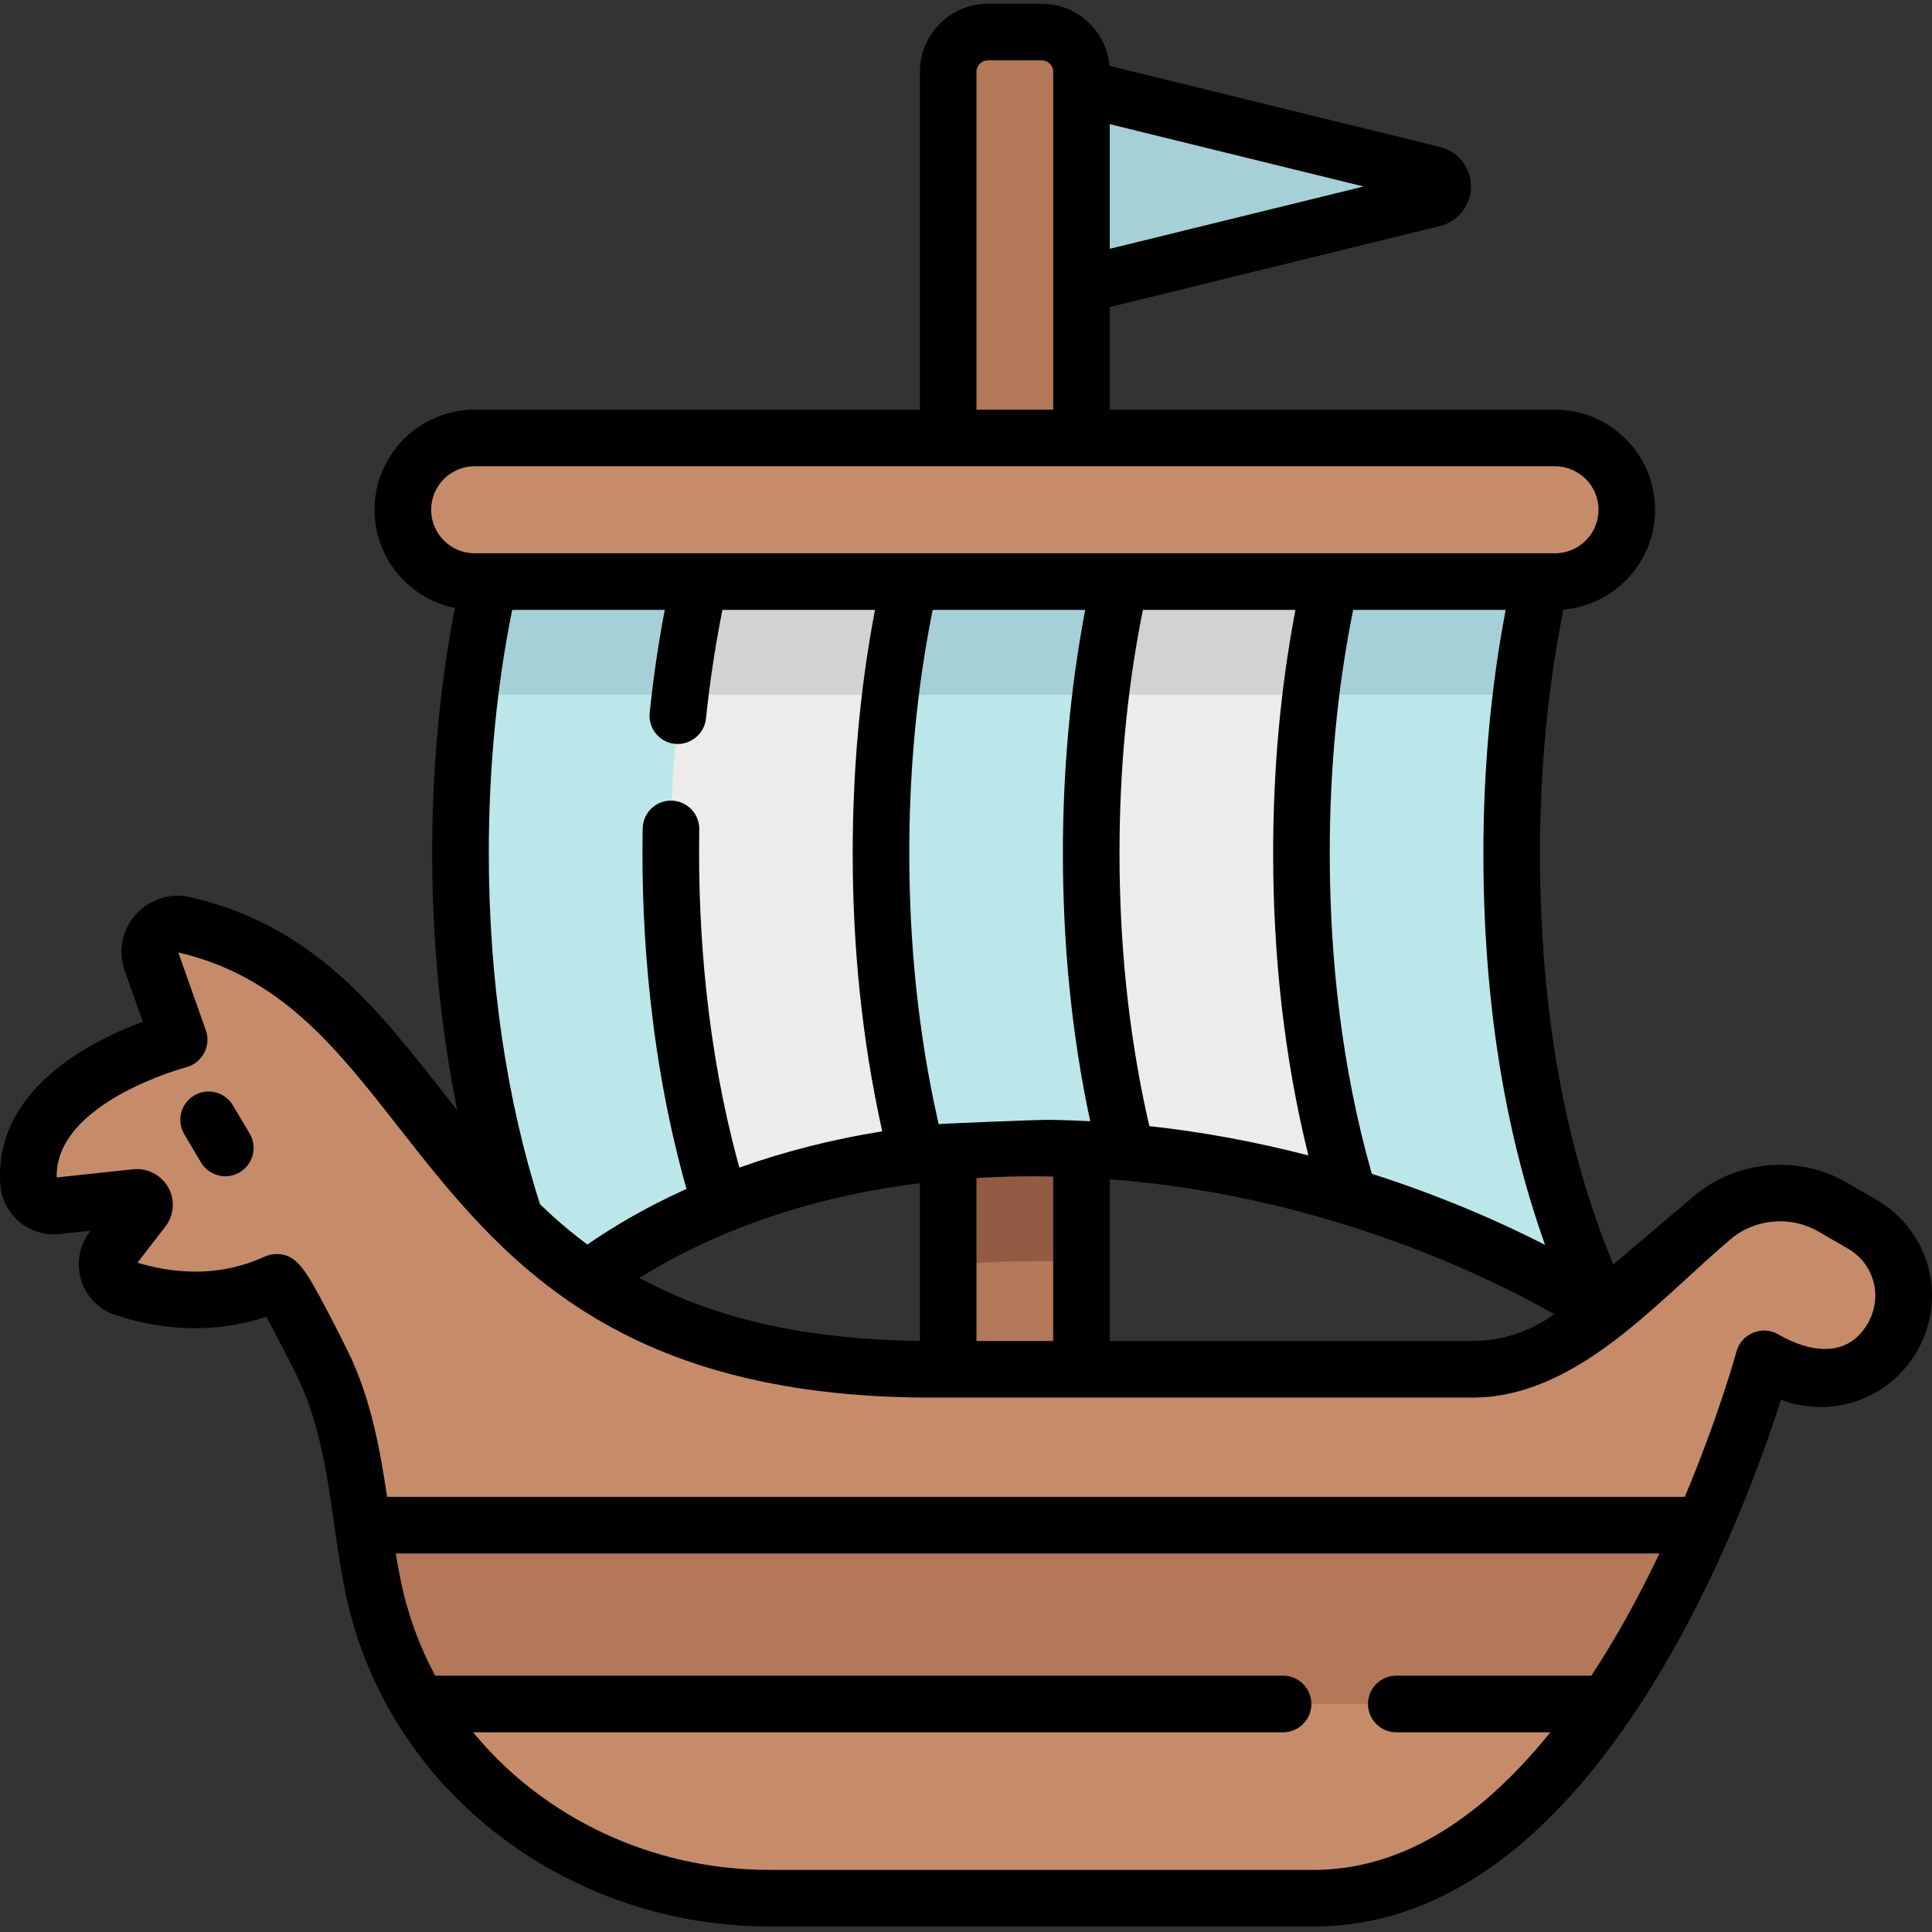 <svg xmlns="http://www.w3.org/2000/svg" width="512pt" height="512pt" viewBox="0 -1 512.001 512"><rect x="0" y="-1" width="512.001" height="512" fill="#333333" stroke="none"/><path fill="#a5d0d8" d="m379.832 45.227-110.871-27.219v60.832l110.871-27.223c3.344-.82 3.344-5.57 0-6.391zm0 0"/><path fill="#b27858" d="m276.117 7.5h-14.309c-5.805 0-10.512 4.703-10.512 10.508v360.121h35.328v-360.121c0-5.805-4.707-10.508-10.508-10.508zm0 0"/><path fill="#c68c6a" d="m273.797 426.883-162.801 23.695c18.953 31.703 54.594 51.469 92.887 51.469h144.277c32.676 0 58.477-23.516 77.59-51.469zm0 0"/><path fill="#bce7ea" d="m185.387 153.133-28.836-17.418-26.875 17.418c-4.895 21.918-7.617 46.285-7.617 71.961 0 47.18 9.203 89.949 24.121 121.203 0 0 14.344-15.551 44.863-27.961zm0 0"/><path fill="#edebec" d="m241.105 153.133-28.035-19.035-27.684 19.035c-4.887 21.918-7.617 46.285-7.617 71.961 0 34.332 4.875 66.316 13.273 93.242 13.906-5.668 31.172-10.676 51.984-13.258zm0 0"/><path fill="#935b43" d="m251.297 282.207v52.148c7.273-.742 14.812-1.137 22.504-1.137 4.242 0 8.527.129 12.824.359v-51.371zm0 0"/><path fill="#bce7ea" d="m296.816 153.133-27.855-17.418-27.855 17.418c-4.895 21.918-7.617 46.285-7.617 71.961 0 28.848 3.445 56.055 9.539 79.984 9.516-1.188 19.766-1.859 30.773-1.859 8.492 0 16.762.406 24.754 1.141zm0 0"/><path fill="#edebec" d="m352.539 153.133-29.195-17.418-26.527 17.418c-4.883 21.918-7.617 46.285-7.617 71.961 0 28.562 3.371 55.508 9.355 79.266 21.867 1.98 41.754 6.398 58.93 11.66zm0 0"/><path fill="#bce7ea" d="m421.078 338.051c-15.016-35.605-20.445-74.516-20.445-112.957 0-25.676 2.73-50.043 7.617-71.961l-26.746-19.035-28.965 19.035c-4.898 21.918-7.617 46.285-7.617 71.961 0 33.348 4.602 64.496 12.562 90.926 41.023 12.535 66.648 29.852 67.27 30.27-1.297-2.715-2.508-5.469-3.676-8.238zm0 0"/><path fill="#a5d0d8" d="m124.559 183.098c.418.008.832.031 1.254.031h60.602l-1.027-29.996-28.836-17.418-26.875 17.418c-2.137 9.555-3.855 19.574-5.117 29.965zm0 0"/><path fill="#d2d2d2" d="m180.27 183.129h61.215l-.379-29.996-28.035-19.035-27.684 19.035c-2.133 9.562-3.855 19.594-5.117 29.996zm0 0"/><path fill="#a5d0d8" d="m235.984 183.129h61.176l-.344-29.996-27.855-17.418-27.855 17.418c-2.137 9.562-3.855 19.594-5.121 29.996zm0 0"/><path fill="#d2d2d2" d="m291.699 183.129h61.75l-.91-29.996-29.195-17.418-26.527 17.418c-2.133 9.562-3.852 19.594-5.117 29.996zm0 0"/><path fill="#a5d0d8" d="m403.133 183.129c1.266-10.402 2.984-20.434 5.117-29.996l-26.742-19.035-28.969 19.035c-2.137 9.562-3.859 19.594-5.121 29.996zm0 0"/><path fill="#c68c6a" d="m412.109 115.062h-286.297c-10.512 0-19.031 8.523-19.031 19.035 0 10.512 8.52 19.031 19.031 19.031h286.297c10.512 0 19.031-8.52 19.031-19.031 0-10.512-8.52-19.035-19.031-19.035zm0 0"/><path fill="#c68c6a" d="m493.496 323.402-7.891-4.559c-10.148-5.871-22.883-4.723-31.82 2.852l-35.074 29.742c-7.953 6.742-18.039 10.441-28.469 10.441h-143.316c-135.91 0-123.934-100.625-198.172-117.832-5.68-1.309-10.555 4.195-8.613 9.691l7.375 20.832s-41.809 10.418-39.93 37.762c.254 3.797 3.598 6.641 7.375 6.246l21.168-2.254c1.727-.184 2.832 1.797 1.766 3.18l-8.094 10.461c-2.812 3.637-1.211 8.988 3.168 10.422 9.102 3.004 24.418 5.758 40.273-1.535 1.348-.621 12.258 21.531 12.918 22.973 6.016 13.082 7.902 27.254 9.973 41.359l177.664 23.699 177.66-23.699c10.723-24.598 16.004-44.102 16.004-44.102l4.055 2.348c10.695 6.184 24.387 2.336 30.289-8.523 5.688-10.457 2-23.539-8.309-29.504zm0 0"/><path fill="#b27858" d="m451.457 403.188c-6.539 14.992-15.094 31.883-25.707 47.391h-314.754c-5.566-9.293-9.691-19.613-12.027-30.754-1.145-5.484-2-11.051-2.832-16.637zm0 0"/><path d="m61.73 291.938c-2.113-3.562-6.715-4.734-10.277-2.617-3.562 2.113-4.734 6.715-2.617 10.277l4.426 7.453c1.402 2.359 3.895 3.672 6.457 3.672 1.301 0 2.621-.34 3.82-1.055 3.562-2.113 4.734-6.715 2.621-10.277zm0 0"/><path d="m497.227 316.91s-7.887-4.555-7.887-4.559c-12.754-7.367-29.199-5.895-40.43 3.625l-21.367 18.117c-12.887-31.023-19.434-67.684-19.434-109 0-22.41 2.098-44.098 6.223-64.566 13.582-1.145 24.285-12.559 24.285-26.43 0-14.633-11.902-26.535-26.531-26.535h-117.984v-27.18l87.496-21.48c4.84-1.191 8.219-5.5 8.219-10.48s-3.379-9.289-8.219-10.477l-87.574-21.5c-.797-9.199-8.527-16.445-17.93-16.445h-14.309c-9.93 0-18.008 8.078-18.008 18.008v89.559h-117.984c-14.633 0-26.535 11.902-26.535 26.531 0 12.832 9.16 23.566 21.285 26.008-3.988 20.656-6.008 42.473-6.008 64.988 0 23.617 2.281 46.691 6.656 68.16-1.27-1.605-2.527-3.211-3.785-4.812-17.824-22.734-34.66-44.207-66.988-51.699-5.84-1.348-12.031 1.027-15.488 5.922-2.789 3.938-3.492 9.012-1.879 13.578l4.793 13.539c-13.523 4.977-39.492 17.871-37.762 43.051.531 7.941 7.531 14.059 15.652 13.207l8.285-.883-.172.219c-2.82 3.645-3.695 8.453-2.344 12.855 1.348 4.387 4.754 7.859 9.09 9.277 13.469 4.449 27.465 4.648 39.949.461 3.051 5.418 7.668 14.574 8.781 16.992 8.145 17.645 8.352 37.652 12.281 56.402 2.457 11.715 6.809 22.836 12.934 33.07 20.328 33.992 58.383 55.109 99.32 55.109h144.277c30.754 0 58.941-18.414 83.777-54.73 9.473-13.84 18.352-30.203 26.395-48.629 6.543-15.008 11.078-28.07 13.688-36.234 3.34 1.273 6.891 1.934 10.473 1.934 10.816 0 20.742-5.898 25.902-15.391 7.688-14.137 2.793-31.523-11.145-39.582zm-150.496-11.715c-13.98-3.625-28.094-6.227-42.148-7.766-.215-.926-.422-1.859-.629-2.793-5.016-22.809-7.273-46.203-7.273-69.543 0-21.406 1.891-42.832 6.074-63.84.043-.207.086-.418.125-.625h40.426c-.02.117-.039.234-.059.348-4.027 21.109-5.844 42.637-5.844 64.117-.004 26.926 2.855 53.938 9.328 80.102zm-68.523-9.434c-2.695-.043-29.473 1.051-29.453 1.141-.113-.504-.23-1.012-.344-1.52-5.125-23.047-7.441-46.688-7.441-70.289 0-21.395 1.887-42.824 6.07-63.816.043-.215.086-.434.129-.648h40.422c-.023.113-.039.227-.062.34-3.992 21.121-5.848 42.637-5.848 64.125 0 23.797 2.238 47.766 7.238 71.047-3.566-.195-7.141-.32-10.711-.379zm-142.48-135.133h40.434c-.027.148-.055.297-.078.441-1.68 8.879-2.977 17.84-3.914 26.824-.43 4.121 2.559 7.809 6.68 8.238 4.059.418 7.812-2.613 8.238-6.68.965-9.254 2.387-18.848 4.223-28.121.047-.234.094-.469.141-.703h40.422c-.02.121-.039.246-.062.367-4 21.109-5.84 42.621-5.84 64.098 0 24.746 2.445 49.555 7.832 73.723-13.246 2.125-25.926 5.344-37.863 9.613-.137-.5-.277-.996-.41-1.496-3.988-14.746-6.676-29.82-8.312-45.008-1.543-14.32-2.145-28.719-1.906-43.121.074-4.141-3.223-7.559-7.363-7.629-4.125-.105-7.559 3.223-7.633 7.363-.27 15.18.391 30.371 2.047 45.465 1.852 16.902 4.934 33.703 9.57 50.07-11.168 5.031-19.93 10.344-26.27 14.742-4.266-3.168-8.406-6.688-12.535-10.645-8.895-27.602-13.594-59.738-13.594-93.074.004-22.414 2.086-44.07 6.195-64.469zm58.121 164.652h.004c15.281-6.23 32.078-10.512 49.926-12.738v41.816c-32.797-.387-56.23-6.863-74.305-16.688 6.293-3.945 14.41-8.34 24.375-12.391zm64.926-14.098c3.73-.219 7.5-.371 11.305-.426 3.008-.043 6.02-.02 9.023.043v43.578h-20.328zm35.328.352c1.25.094 2.5.176 3.75.293h.004c19.145 1.73 38.457 5.555 57.41 11.359h.004.004c26.191 8.004 45.996 18.051 56.605 24.066-6.254 4.605-13.848 7.121-21.66 7.121h-96.117zm115.352 17.363c-11.184-5.719-26.785-12.723-45.906-18.836-.062-.215-.129-.43-.191-.652-7.688-27.375-10.957-55.918-10.957-84.316 0-21.613 1.922-43.266 6.199-64.465h40.422c-3.922 20.535-5.91 42.176-5.91 64.465.004 38.578 5.496 73.426 16.344 103.805zm-115.352-263.961v-33.031l67.27 16.516zm-35.328-46.93c0-1.66 1.352-3.008 3.012-3.008h14.309c1.66 0 3.012 1.348 3.012 3.008v89.559h-20.332zm-144.516 116.09c0-6.359 5.172-11.535 11.531-11.535h286.297c6.359 0 11.535 5.176 11.535 11.535s-5.176 11.531-11.535 11.531h-286.293c-6.363 0-11.535-5.172-11.535-11.531zm307.469 308.98h-51.695c-4.141 0-7.496 3.359-7.496 7.5s3.355 7.5 7.496 7.5h40.82c-19.488 24.211-40.543 36.465-62.711 36.465h-144.281c-30.859 0-59.797-13.691-78.469-36.465h214.645c4.141 0 7.5-3.359 7.5-7.5s-3.359-7.5-7.5-7.5h-224.699c-4.184-7.77-7.223-16.09-9.047-24.789-.523-2.492-.984-5.031-1.414-7.602h334.902c-5.684 11.93-11.73 22.781-18.051 32.391zm73.469-93.75c-5.438 9.996-15.824 7.996-23.996 3.266-4.211-2.438-9.727-.148-10.996 4.527-.047.18-4.637 16.949-13.715 38.566h-343.898c-1.852-12.359-4.117-24.984-9.629-36.98-.449-.98-3.387-6.945-6.262-12.402-5.859-11.117-8.156-14.965-13.418-14.965-1.082 0-2.211.246-3.195.699-5.707 2.625-11.871 3.957-18.324 3.957-6.125 0-11.547-1.215-15.332-2.371l7.379-9.539c2.227-2.883 2.613-6.703 1.008-9.973-1.727-3.516-5.605-5.664-9.504-5.246l-20.301 2.168c-.461-19.848 33.941-29.098 34.297-29.188 4.227-1.07 6.715-5.656 5.254-9.781l-7.312-20.664c27.035 6.344 41.551 24.859 58.352 46.293 26.344 33.602 56.199 71.684 141.301 71.684h39.699 103.574c27.527 0 48.863-25.367 68.434-41.961 6.453-5.469 15.902-6.312 23.223-2.082l7.887 4.562c6.844 3.953 9.25 12.488 5.477 19.43zm0 0"/></svg>